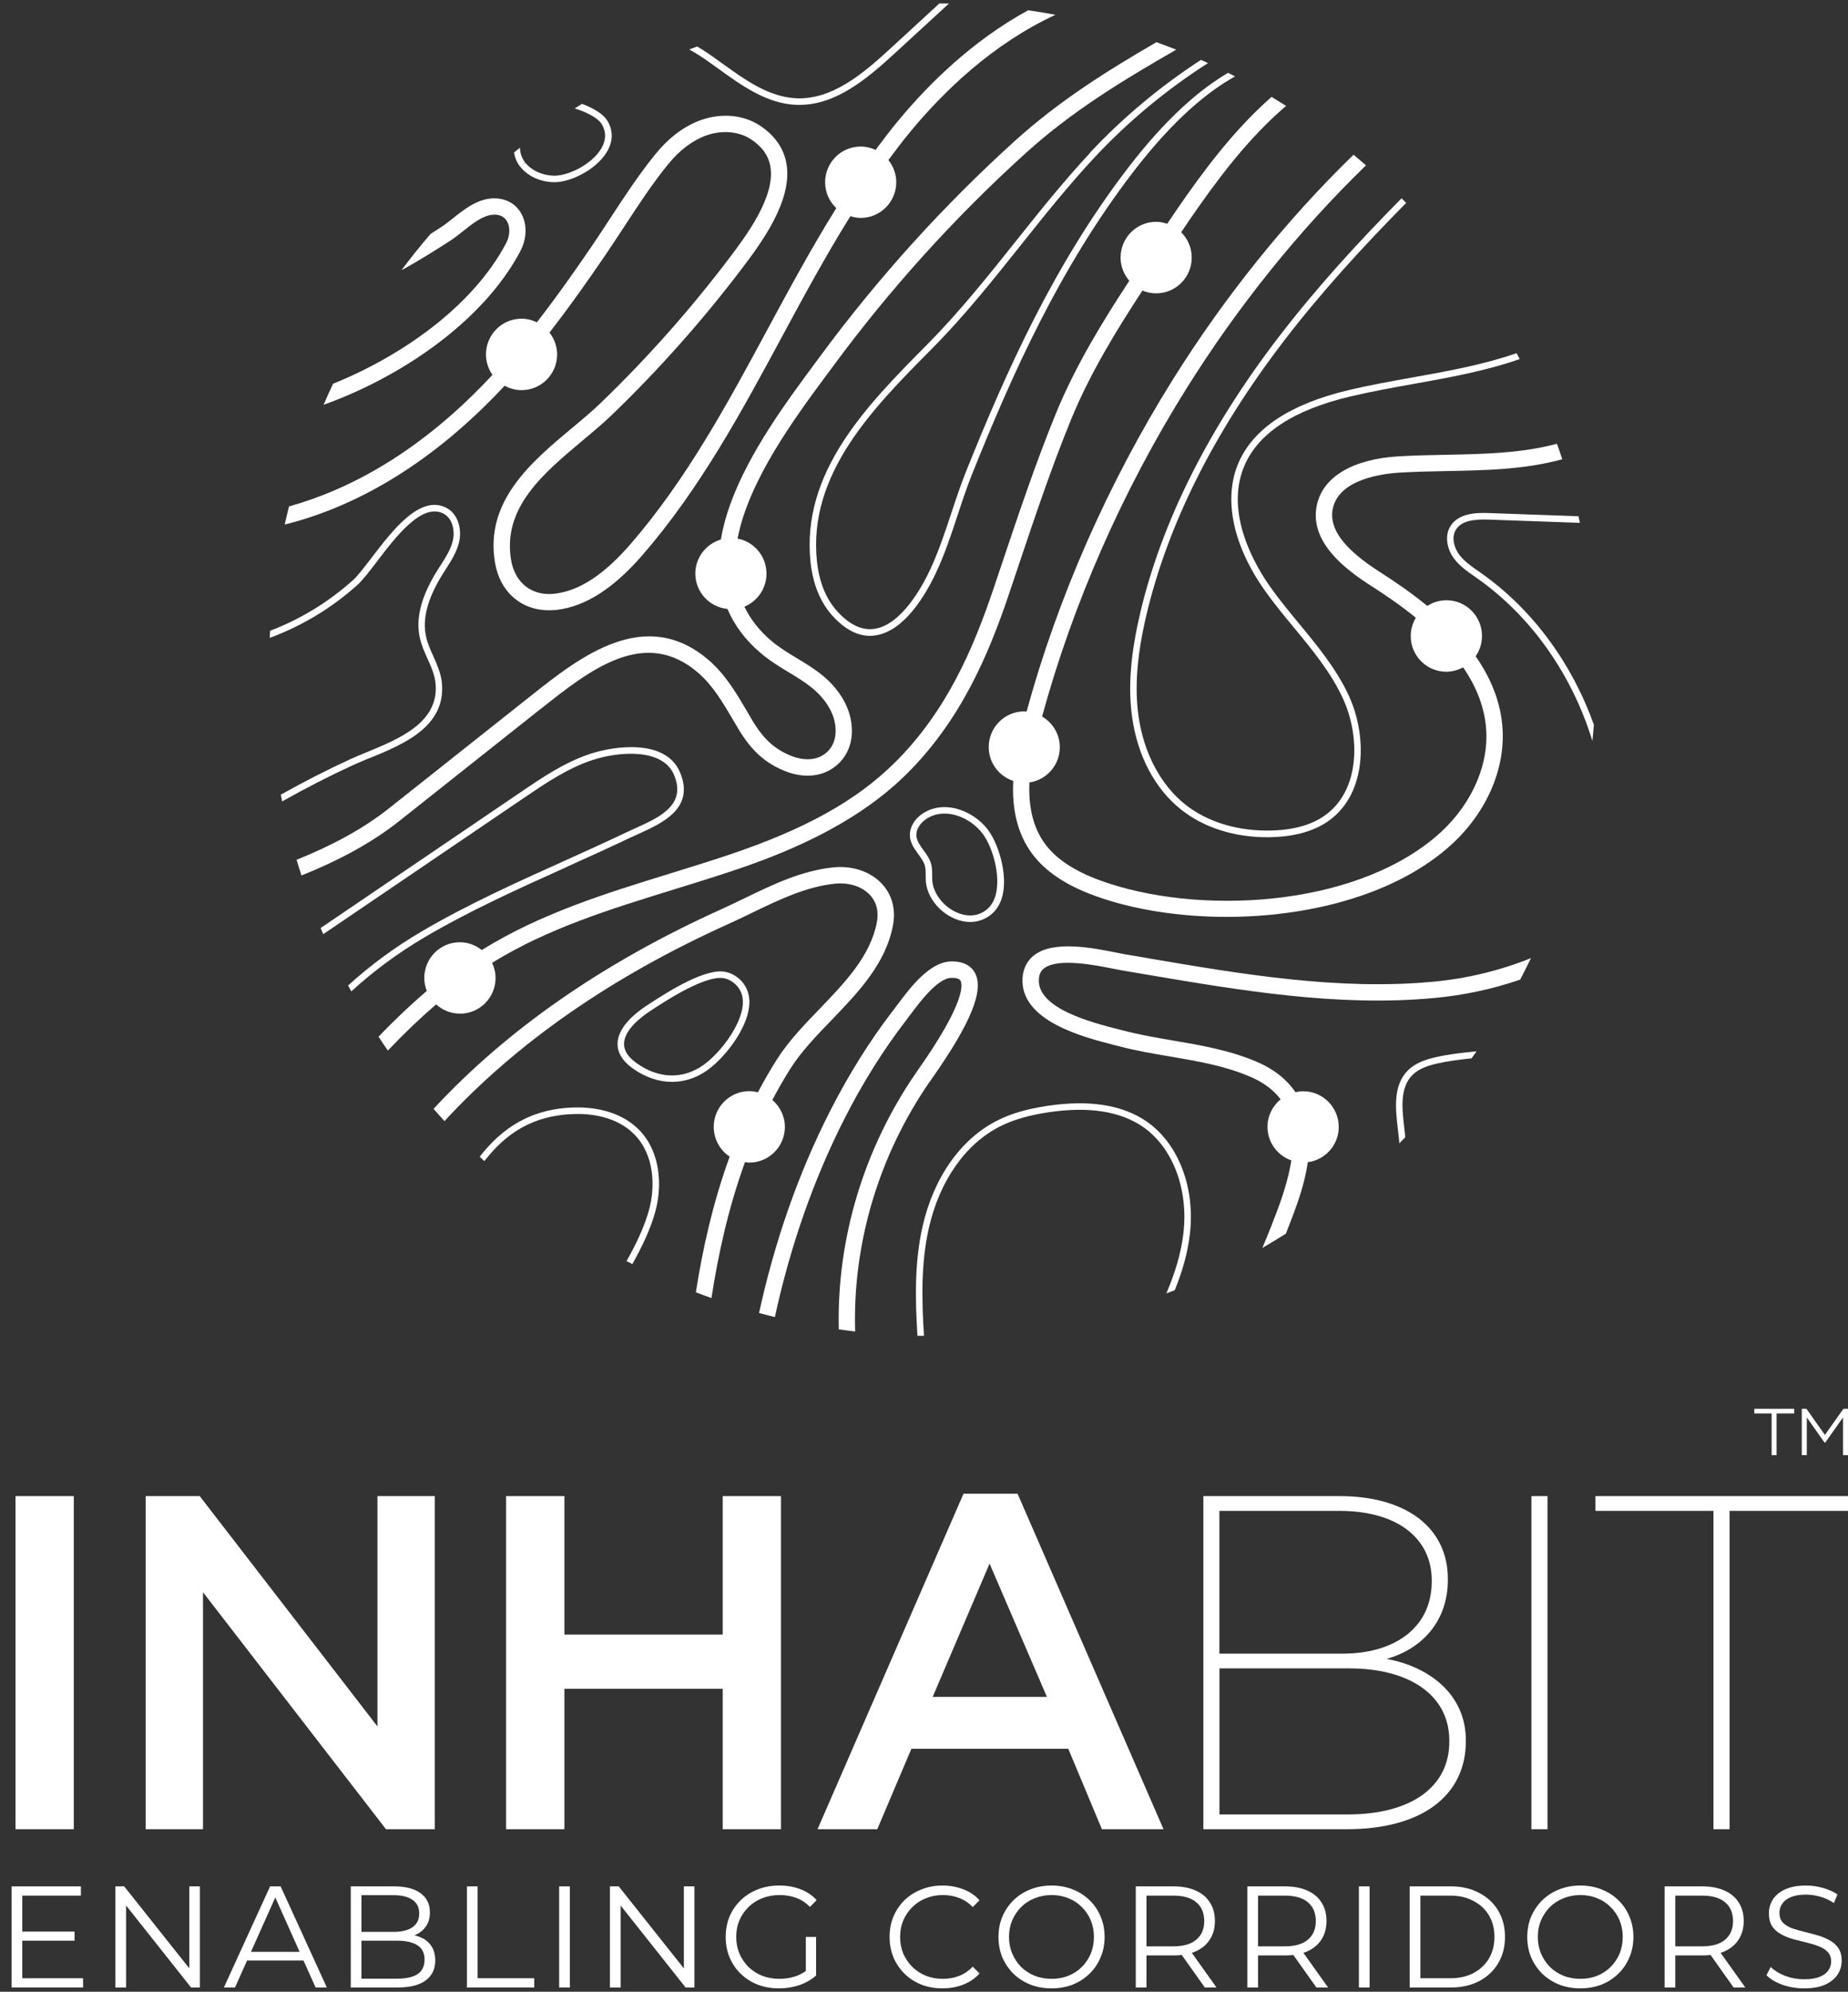 <svg width="142" height="153" viewBox="0 0 142 153" fill="none" xmlns="http://www.w3.org/2000/svg">
<rect x="0" y="0" width="142" height="153" fill="#333333" stroke="none"/>
<path d="M138.619 152.74C138.042 152.74 137.487 152.647 136.955 152.462C136.43 152.27 136.023 152.026 135.734 151.73L136.056 151.098C136.33 151.364 136.696 151.59 137.155 151.775C137.621 151.952 138.109 152.041 138.619 152.041C139.107 152.041 139.503 151.982 139.806 151.863C140.117 151.738 140.343 151.571 140.483 151.364C140.631 151.157 140.705 150.928 140.705 150.676C140.705 150.373 140.616 150.129 140.439 149.944C140.269 149.759 140.043 149.615 139.762 149.511C139.481 149.4 139.17 149.304 138.83 149.223C138.49 149.141 138.149 149.056 137.809 148.967C137.469 148.871 137.155 148.745 136.866 148.59C136.585 148.435 136.356 148.231 136.178 147.98C136.008 147.721 135.923 147.384 135.923 146.97C135.923 146.586 136.023 146.234 136.223 145.916C136.43 145.591 136.744 145.332 137.166 145.139C137.587 144.94 138.127 144.84 138.786 144.84C139.222 144.84 139.655 144.903 140.084 145.028C140.513 145.147 140.883 145.313 141.193 145.528L140.916 146.182C140.583 145.96 140.228 145.798 139.851 145.694C139.481 145.591 139.122 145.539 138.775 145.539C138.309 145.539 137.924 145.602 137.621 145.727C137.317 145.853 137.092 146.023 136.944 146.238C136.803 146.445 136.733 146.682 136.733 146.948C136.733 147.251 136.818 147.495 136.988 147.68C137.166 147.865 137.395 148.009 137.676 148.113C137.965 148.217 138.279 148.309 138.619 148.39C138.959 148.472 139.296 148.561 139.629 148.657C139.969 148.753 140.28 148.879 140.561 149.034C140.849 149.182 141.079 149.382 141.249 149.633C141.426 149.885 141.515 150.214 141.515 150.621C141.515 150.998 141.412 151.349 141.204 151.675C140.997 151.993 140.679 152.252 140.25 152.451C139.829 152.644 139.285 152.74 138.619 152.74Z" fill="white"/>
<path d="M127.906 152.673V144.906H130.813C131.472 144.906 132.037 145.014 132.511 145.228C132.984 145.435 133.347 145.738 133.598 146.138C133.857 146.53 133.987 147.007 133.987 147.569C133.987 148.117 133.857 148.59 133.598 148.989C133.347 149.381 132.984 149.685 132.511 149.899C132.037 150.106 131.472 150.21 130.813 150.21H128.361L128.727 149.833V152.673H127.906ZM133.21 152.673L131.213 149.855H132.1L134.109 152.673H133.21ZM128.727 149.899L128.361 149.511H130.791C131.568 149.511 132.156 149.341 132.555 149.001C132.962 148.66 133.166 148.183 133.166 147.569C133.166 146.948 132.962 146.467 132.555 146.127C132.156 145.786 131.568 145.616 130.791 145.616H128.361L128.727 145.228V149.899Z" fill="white"/>
<path d="M121.439 152.74C120.854 152.74 120.311 152.644 119.808 152.451C119.312 152.252 118.879 151.974 118.509 151.619C118.147 151.257 117.862 150.839 117.655 150.365C117.455 149.885 117.355 149.359 117.355 148.79C117.355 148.22 117.455 147.699 117.655 147.225C117.862 146.745 118.147 146.327 118.509 145.972C118.879 145.609 119.312 145.332 119.808 145.139C120.303 144.94 120.847 144.84 121.439 144.84C122.023 144.84 122.563 144.94 123.059 145.139C123.554 145.332 123.983 145.605 124.346 145.96C124.716 146.316 125 146.733 125.2 147.214C125.407 147.695 125.511 148.22 125.511 148.79C125.511 149.359 125.407 149.885 125.2 150.365C125 150.846 124.716 151.264 124.346 151.619C123.983 151.974 123.554 152.252 123.059 152.451C122.563 152.644 122.023 152.74 121.439 152.74ZM121.439 152.008C121.905 152.008 122.334 151.93 122.726 151.775C123.125 151.612 123.469 151.386 123.758 151.098C124.053 150.802 124.283 150.462 124.446 150.077C124.608 149.685 124.69 149.256 124.69 148.79C124.69 148.324 124.608 147.899 124.446 147.514C124.283 147.122 124.053 146.782 123.758 146.493C123.469 146.197 123.125 145.972 122.726 145.816C122.334 145.654 121.905 145.572 121.439 145.572C120.973 145.572 120.54 145.654 120.14 145.816C119.741 145.972 119.393 146.197 119.097 146.493C118.809 146.782 118.58 147.122 118.41 147.514C118.247 147.899 118.165 148.324 118.165 148.79C118.165 149.248 118.247 149.674 118.41 150.066C118.58 150.458 118.809 150.802 119.097 151.098C119.393 151.386 119.741 151.612 120.14 151.775C120.54 151.93 120.973 152.008 121.439 152.008Z" fill="white"/>
<path d="M108.32 152.673V144.906H111.483C112.311 144.906 113.036 145.073 113.657 145.406C114.286 145.731 114.774 146.186 115.122 146.77C115.47 147.355 115.643 148.028 115.643 148.79C115.643 149.552 115.47 150.225 115.122 150.809C114.774 151.393 114.286 151.852 113.657 152.185C113.036 152.51 112.311 152.673 111.483 152.673H108.32ZM109.141 151.963H111.438C112.126 151.963 112.722 151.83 113.225 151.564C113.735 151.29 114.131 150.916 114.412 150.443C114.693 149.962 114.833 149.411 114.833 148.79C114.833 148.161 114.693 147.61 114.412 147.136C114.131 146.663 113.735 146.293 113.225 146.027C112.722 145.753 112.126 145.616 111.438 145.616H109.141V151.963Z" fill="white"/>
<path d="M104.418 152.673V144.906H105.239V152.673H104.418Z" fill="white"/>
<path d="M95.848 152.673V144.906H98.755C99.413 144.906 99.979 145.014 100.452 145.228C100.926 145.435 101.288 145.738 101.54 146.138C101.799 146.53 101.928 147.007 101.928 147.569C101.928 148.117 101.799 148.59 101.54 148.989C101.288 149.381 100.926 149.685 100.452 149.899C99.979 150.106 99.413 150.21 98.755 150.21H96.303L96.669 149.833V152.673H95.848ZM101.151 152.673L99.154 149.855H100.042L102.05 152.673H101.151ZM96.669 149.899L96.303 149.511H98.733C99.509 149.511 100.097 149.341 100.497 149.001C100.904 148.66 101.107 148.183 101.107 147.569C101.107 146.948 100.904 146.467 100.497 146.127C100.097 145.786 99.509 145.616 98.733 145.616H96.303L96.669 145.228V149.899Z" fill="white"/>
<path d="M87.273 152.673V144.906H90.18C90.839 144.906 91.405 145.014 91.878 145.228C92.352 145.435 92.714 145.738 92.965 146.138C93.224 146.53 93.354 147.007 93.354 147.569C93.354 148.117 93.224 148.59 92.965 148.989C92.714 149.381 92.352 149.685 91.878 149.899C91.405 150.106 90.839 150.21 90.18 150.21H87.728L88.094 149.833V152.673H87.273ZM92.577 152.673L90.58 149.855H91.468L93.476 152.673H92.577ZM88.094 149.899L87.728 149.511H90.158C90.935 149.511 91.523 149.341 91.922 149.001C92.329 148.66 92.533 148.183 92.533 147.569C92.533 146.948 92.329 146.467 91.922 146.127C91.523 145.786 90.935 145.616 90.158 145.616H87.728L88.094 145.228V149.899Z" fill="white"/>
<path d="M80.806 152.74C80.221 152.74 79.678 152.644 79.175 152.451C78.679 152.252 78.246 151.974 77.877 151.619C77.514 151.257 77.229 150.839 77.022 150.365C76.823 149.885 76.723 149.359 76.723 148.79C76.723 148.22 76.823 147.699 77.022 147.225C77.229 146.745 77.514 146.327 77.877 145.972C78.246 145.609 78.679 145.332 79.175 145.139C79.67 144.94 80.214 144.84 80.806 144.84C81.39 144.84 81.93 144.94 82.426 145.139C82.921 145.332 83.35 145.605 83.713 145.96C84.083 146.316 84.368 146.733 84.567 147.214C84.774 147.695 84.878 148.22 84.878 148.79C84.878 149.359 84.774 149.885 84.567 150.365C84.368 150.846 84.083 151.264 83.713 151.619C83.35 151.974 82.921 152.252 82.426 152.451C81.93 152.644 81.39 152.74 80.806 152.74ZM80.806 152.008C81.272 152.008 81.701 151.93 82.093 151.775C82.492 151.612 82.836 151.386 83.125 151.098C83.421 150.802 83.65 150.462 83.813 150.077C83.975 149.685 84.057 149.256 84.057 148.79C84.057 148.324 83.975 147.899 83.813 147.514C83.65 147.122 83.421 146.782 83.125 146.493C82.836 146.197 82.492 145.972 82.093 145.816C81.701 145.654 81.272 145.572 80.806 145.572C80.34 145.572 79.907 145.654 79.508 145.816C79.108 145.972 78.76 146.197 78.465 146.493C78.176 146.782 77.947 147.122 77.777 147.514C77.614 147.899 77.533 148.324 77.533 148.79C77.533 149.248 77.614 149.674 77.777 150.066C77.947 150.458 78.176 150.802 78.465 151.098C78.76 151.386 79.108 151.612 79.508 151.775C79.907 151.93 80.34 152.008 80.806 152.008Z" fill="white"/>
<path d="M72.416 152.74C71.832 152.74 71.292 152.644 70.796 152.451C70.301 152.252 69.872 151.974 69.509 151.619C69.147 151.264 68.862 150.846 68.655 150.365C68.455 149.885 68.356 149.359 68.356 148.79C68.356 148.22 68.455 147.695 68.655 147.214C68.862 146.733 69.147 146.316 69.509 145.96C69.879 145.605 70.312 145.332 70.808 145.139C71.303 144.94 71.843 144.84 72.427 144.84C72.99 144.84 73.519 144.936 74.014 145.128C74.51 145.313 74.928 145.594 75.268 145.972L74.746 146.493C74.428 146.168 74.077 145.935 73.692 145.794C73.308 145.646 72.894 145.572 72.45 145.572C71.984 145.572 71.551 145.654 71.151 145.816C70.752 145.972 70.404 146.197 70.109 146.493C69.813 146.782 69.58 147.122 69.409 147.514C69.247 147.899 69.165 148.324 69.165 148.79C69.165 149.256 69.247 149.685 69.409 150.077C69.58 150.462 69.813 150.802 70.109 151.098C70.404 151.386 70.752 151.612 71.151 151.775C71.551 151.93 71.984 152.008 72.45 152.008C72.894 152.008 73.308 151.934 73.692 151.786C74.077 151.638 74.428 151.401 74.746 151.076L75.268 151.597C74.928 151.974 74.51 152.259 74.014 152.451C73.519 152.644 72.986 152.74 72.416 152.74Z" fill="white"/>
<path d="M59.856 152.74C59.264 152.74 58.717 152.644 58.214 152.451C57.718 152.252 57.285 151.974 56.916 151.619C56.553 151.264 56.268 150.846 56.061 150.365C55.862 149.885 55.762 149.359 55.762 148.79C55.762 148.22 55.862 147.695 56.061 147.214C56.268 146.733 56.557 146.316 56.927 145.96C57.297 145.605 57.729 145.332 58.225 145.139C58.728 144.94 59.275 144.84 59.867 144.84C60.459 144.84 60.999 144.932 61.487 145.117C61.983 145.302 62.404 145.583 62.752 145.96L62.242 146.482C61.916 146.157 61.557 145.924 61.165 145.783C60.773 145.642 60.352 145.572 59.9 145.572C59.419 145.572 58.976 145.654 58.569 145.816C58.169 145.972 57.818 146.197 57.515 146.493C57.219 146.782 56.986 147.122 56.816 147.514C56.653 147.899 56.572 148.324 56.572 148.79C56.572 149.248 56.653 149.674 56.816 150.066C56.986 150.458 57.219 150.802 57.515 151.098C57.818 151.386 58.169 151.612 58.569 151.775C58.976 151.93 59.416 152.008 59.889 152.008C60.333 152.008 60.751 151.941 61.143 151.808C61.542 151.675 61.909 151.449 62.242 151.131L62.708 151.752C62.338 152.078 61.905 152.326 61.409 152.496C60.914 152.658 60.396 152.74 59.856 152.74ZM61.92 151.653V148.79H62.708V151.752L61.92 151.653Z" fill="white"/>
<path d="M46.867 152.673V144.906H47.544L52.903 151.652H52.548V144.906H53.358V152.673H52.681L47.333 145.927H47.688V152.673H46.867Z" fill="white"/>
<path d="M42.965 152.673V144.906H43.786V152.673H42.965Z" fill="white"/>
<path d="M35.879 152.673V144.906H36.7V151.963H41.049V152.673H35.879Z" fill="white"/>
<path d="M26.953 152.673V144.906H30.304C31.169 144.906 31.839 145.08 32.312 145.428C32.793 145.775 33.033 146.267 33.033 146.903C33.033 147.325 32.934 147.68 32.734 147.969C32.542 148.257 32.275 148.475 31.935 148.623C31.602 148.771 31.236 148.845 30.837 148.845L31.025 148.579C31.521 148.579 31.946 148.657 32.301 148.812C32.664 148.96 32.945 149.185 33.144 149.489C33.344 149.785 33.444 150.154 33.444 150.598C33.444 151.257 33.2 151.767 32.712 152.129C32.231 152.492 31.502 152.673 30.526 152.673H26.953ZM27.774 151.996H30.515C31.195 151.996 31.717 151.882 32.079 151.652C32.442 151.416 32.623 151.042 32.623 150.532C32.623 150.029 32.442 149.663 32.079 149.433C31.717 149.197 31.195 149.078 30.515 149.078H27.685V148.401H30.248C30.87 148.401 31.351 148.283 31.691 148.046C32.039 147.81 32.212 147.458 32.212 146.992C32.212 146.519 32.039 146.167 31.691 145.938C31.351 145.701 30.87 145.583 30.248 145.583H27.774V151.996Z" fill="white"/>
<path d="M17.203 152.673L20.754 144.906H21.564L25.114 152.673H24.249L20.987 145.383H21.32L18.058 152.673H17.203ZM18.601 150.598L18.845 149.933H23.361L23.605 150.598H18.601Z" fill="white"/>
<path d="M8.867 152.673V144.906H9.544L14.903 151.652H14.548V144.906H15.358V152.673H14.681L9.333 145.927H9.688V152.673H8.867Z" fill="white"/>
<path d="M1.623 148.379H5.728V149.078H1.623V148.379ZM1.712 151.963H6.383V152.673H0.891V144.906H6.216V145.616H1.712V151.963Z" fill="white"/>
<path d="M136.132 108.576H134.801V108.219H137.867V108.576H136.512V111.782H136.132V108.576Z" fill="white"/>
<path d="M138.449 111.782V108.219H138.806L140.226 110.228L141.647 108.219H141.999V111.782H141.619V108.882L140.25 110.817H140.198L138.834 108.882V111.782H138.449Z" fill="white"/>
<path d="M5.669 114.926H1.191V140.515H5.669V114.926Z" fill="white"/>
<path d="M11.195 114.926H15.345L29.003 132.618V114.926H33.41V140.515H29.659L15.598 122.31V140.515H11.195V114.926Z" fill="white"/>
<path d="M38.887 114.926H43.369V125.563H55.532V114.926H60.009V140.515H55.532V129.728H43.369V140.515H38.887V114.926Z" fill="white"/>
<path d="M74.036 114.742H78.19L89.405 140.515H84.67L82.086 134.336H70.031L67.41 140.515H62.82L74.036 114.742ZM80.445 130.349L76.038 120.112L71.668 130.349H80.445Z" fill="white"/>
<path d="M92.465 114.926H102.953C105.865 114.926 108.195 115.731 109.616 117.157C110.671 118.216 111.252 119.604 111.252 121.289V121.364C111.252 124.654 109.142 126.702 106.554 127.431C109.902 128.052 112.636 130.208 112.636 133.682V133.752C112.636 137.993 109.175 140.515 103.497 140.515H92.465V114.926ZM103.207 127.026C106.995 127.026 110.015 125.163 110.015 121.468V121.397C110.015 118.183 107.394 116.06 102.911 116.06H93.698V127.026H103.202H103.207ZM103.535 139.381C108.449 139.381 111.365 137.259 111.365 133.79V133.719C111.365 130.137 108.195 128.161 103.68 128.161H93.703V139.381H103.535Z" fill="white"/>
<path d="M118.91 114.926H117.672V140.515H118.91V114.926Z" fill="white"/>
<path d="M131.662 116.06H122.594V114.926H142V116.06H132.899V140.515H131.662V116.06Z" fill="white"/>
<path d="M40.003 19.243C40.523 18.25 40.509 17.073 39.961 16.25C39.487 15.53 38.671 15.167 37.724 15.247C36.594 15.346 35.643 16.104 34.799 16.772C34.48 17.026 34.18 17.266 33.898 17.445C33.636 17.615 33.364 17.789 33.087 17.968C32.309 18.871 31.559 19.803 30.846 20.759C32.196 20.024 33.462 19.22 34.578 18.504C34.911 18.288 35.239 18.029 35.582 17.756C36.318 17.168 37.082 16.565 37.837 16.499C38.334 16.452 38.7 16.607 38.925 16.946C39.215 17.389 39.206 18.076 38.901 18.66C36.304 23.601 30.729 27.414 25.595 29.475C25.341 30.012 25.098 30.548 24.863 31.094C30.537 29.07 37.059 24.858 40.008 19.248" fill="white"/>
<path d="M39.974 12.806C40.537 13.516 41.456 13.949 42.492 13.996C42.525 13.996 42.562 13.996 42.6 13.996C43.857 13.996 45.793 13.041 46.614 11.7C47.101 10.904 47.134 10.085 46.707 9.337C46.477 8.927 46.079 8.659 45.802 8.49C45.474 8.292 45.104 8.118 44.719 7.977C44.532 8.094 44.344 8.207 44.157 8.33C44.682 8.48 45.169 8.701 45.54 8.923C45.91 9.144 46.135 9.346 46.267 9.586C46.599 10.179 46.571 10.8 46.182 11.441C45.437 12.66 43.599 13.544 42.511 13.497C41.629 13.46 40.828 13.083 40.364 12.495L40.167 12.65L40.345 12.471C40.082 12.133 39.965 11.746 39.951 11.347C39.801 11.469 39.651 11.591 39.496 11.714C39.562 12.1 39.707 12.467 39.956 12.787C39.956 12.787 39.965 12.796 39.97 12.801" fill="white"/>
<path d="M38.782 29.631C39.166 29.843 39.602 29.97 40.076 29.97C41.585 29.97 42.809 28.741 42.809 27.226C42.809 26.591 42.584 26.012 42.223 25.546C43.831 23.475 45.275 21.413 46.527 19.578C47.005 18.877 47.484 18.142 47.948 17.436C49.017 15.803 50.119 14.113 51.333 12.626C52.238 11.515 53.237 10.767 54.296 10.395C55.478 9.981 56.777 10.094 57.686 10.687C58.558 11.257 59.051 11.948 59.196 12.796C59.599 15.125 57.278 18.189 56.031 19.837C53.059 23.757 49.753 27.489 46.194 30.921C45.533 31.561 44.774 32.196 43.972 32.864C40.816 35.5 37.239 38.493 38.036 43.228C38.416 45.473 40.047 46.881 42.181 46.881C42.373 46.881 42.575 46.871 42.776 46.848C44.985 46.589 47.142 45.205 49.378 42.626C53.804 37.524 57.011 31.57 60.115 25.814C61.77 22.745 63.463 19.62 65.343 16.608C65.596 16.683 65.859 16.74 66.135 16.74C67.645 16.74 68.869 15.511 68.869 13.996C68.869 13.346 68.634 12.763 68.264 12.292C68.813 11.548 69.375 10.814 69.961 10.103C72.498 7.035 76.258 3.378 81.102 1.137C80.408 1.006 79.704 0.893 79.001 0.789C74.711 3.133 71.344 6.46 68.996 9.303C68.4 10.023 67.833 10.767 67.279 11.515C66.932 11.351 66.543 11.257 66.135 11.257C64.626 11.257 63.402 12.485 63.402 14C63.402 14.786 63.735 15.488 64.26 15.987C62.37 19.018 60.678 22.148 59.018 25.221C55.947 30.921 52.773 36.809 48.44 41.807C46.415 44.141 44.516 45.384 42.636 45.605C40.892 45.812 39.574 44.8 39.274 43.026C38.594 39.002 41.736 36.376 44.774 33.834C45.594 33.147 46.368 32.502 47.062 31.829C50.667 28.351 54.02 24.571 57.03 20.599C58.39 18.801 60.926 15.455 60.434 12.584C60.228 11.388 59.534 10.4 58.376 9.637C57.133 8.823 55.455 8.663 53.889 9.214C52.608 9.661 51.422 10.546 50.367 11.835C49.111 13.374 47.99 15.088 46.902 16.749C46.443 17.45 45.969 18.18 45.496 18.872C44.263 20.684 42.837 22.717 41.252 24.76C40.896 24.585 40.502 24.482 40.076 24.482C38.566 24.482 37.342 25.71 37.342 27.226C37.342 27.81 37.53 28.351 37.839 28.798C32.283 34.771 26.783 37.627 22.207 38.903C22.09 39.364 21.982 39.83 21.879 40.296C29.09 38.489 34.791 33.914 38.782 29.626" fill="white"/>
<path d="M41.586 54.429C45.323 51.464 49.561 48.108 53.683 51.713C54.789 52.683 55.544 53.968 56.346 55.333C56.482 55.563 56.618 55.794 56.754 56.02C57.752 57.686 58.836 58.656 60.388 59.258C61.56 59.715 62.765 59.691 63.693 59.192C64.5 58.759 65.062 58.072 65.315 57.201C65.62 56.152 65.437 54.881 64.832 53.803C63.918 52.179 62.563 51.365 61.255 50.574C60.575 50.165 59.872 49.741 59.248 49.209C58.306 48.405 57.645 47.529 57.199 46.602C58.193 46.193 58.897 45.214 58.897 44.065C58.897 42.724 57.94 41.613 56.674 41.373C57.537 36.888 61.053 32.129 63.548 28.759L64.007 28.143C68.382 22.203 73.366 16.692 78.819 11.759C82.363 8.549 86.264 6.182 90.381 3.814C89.879 3.617 89.373 3.429 88.862 3.24C85.013 5.471 81.36 7.768 77.984 10.822C72.47 15.812 67.43 21.389 63.004 27.39L62.549 28.006C60.458 30.83 57.593 34.699 56.144 38.653C55.788 39.622 55.539 40.554 55.389 41.444C54.26 41.782 53.43 42.818 53.43 44.06C53.43 45.482 54.513 46.64 55.896 46.776C56.43 48.033 57.274 49.167 58.442 50.16C59.145 50.758 59.891 51.21 60.613 51.647C61.836 52.386 62.995 53.083 63.745 54.42C64.19 55.21 64.326 56.119 64.115 56.848C63.956 57.394 63.618 57.808 63.107 58.081C62.502 58.406 61.677 58.406 60.842 58.081C59.553 57.578 58.681 56.792 57.828 55.37C57.692 55.144 57.56 54.919 57.429 54.688C56.613 53.299 55.769 51.859 54.513 50.758C49.604 46.465 44.526 50.49 40.817 53.431L29.892 62.091C27.745 63.795 25.218 65.071 22.789 66.045C22.911 66.45 23.033 66.85 23.164 67.25C25.715 66.233 28.387 64.887 30.671 63.075L41.595 54.415L41.586 54.429Z" fill="white"/>
<path d="M57.417 78.023C57.595 77.421 57.628 76.87 57.52 76.395C57.323 75.534 56.611 74.837 55.748 74.658C54.28 74.352 51.566 76 49.657 77.27C48.668 77.925 47.482 78.96 47.453 80.156C47.439 80.852 47.815 81.483 48.579 82.043C49.549 82.749 50.604 83.107 51.636 83.107C52.578 83.107 53.507 82.81 54.341 82.217C55.467 81.417 56.925 79.68 57.417 78.028M48.87 81.633C48.246 81.182 47.936 80.687 47.95 80.165C47.974 79.134 49.198 78.169 49.929 77.685C50.918 77.03 53.802 75.12 55.345 75.12C55.452 75.12 55.551 75.129 55.645 75.148C56.306 75.284 56.878 75.844 57.032 76.508C57.122 76.899 57.093 77.365 56.939 77.882C56.498 79.37 55.129 81.045 54.055 81.808C52.461 82.937 50.572 82.876 48.874 81.638" fill="white"/>
<path d="M78.884 54.665C78.823 54.665 78.767 54.646 78.706 54.646C77.196 54.646 75.973 55.874 75.973 57.39C75.973 58.609 76.77 59.626 77.858 59.988C77.745 62.242 78.214 64.087 79.287 65.551C80.3 66.93 81.89 67.999 84.145 68.818C87.014 69.862 90.569 70.432 94.249 70.432C100.373 70.432 106.848 68.85 111.114 65.245C114.012 62.798 115.634 59.367 115.461 56.072C115.348 53.954 114.546 52.072 113.388 50.415C113.693 49.972 113.876 49.436 113.876 48.852C113.876 47.337 112.652 46.108 111.142 46.108C110.603 46.108 110.102 46.273 109.675 46.546C108.461 45.553 107.204 44.692 106.055 43.957C103.242 42.16 102.089 40.602 102.417 39.053C102.895 36.822 106.172 36.389 107.556 36.304C108.742 36.234 109.966 36.21 111.152 36.187C114.11 36.13 117.158 36.074 120.046 35.278C119.915 34.878 119.779 34.483 119.634 34.088C116.91 34.822 113.979 34.878 111.128 34.935C109.933 34.958 108.695 34.982 107.481 35.053C103.95 35.264 101.657 36.624 101.188 38.79C100.588 41.59 103.289 43.684 105.375 45.016C106.458 45.708 107.649 46.523 108.793 47.454C108.55 47.864 108.4 48.344 108.4 48.857C108.4 50.373 109.623 51.601 111.133 51.601C111.602 51.601 112.038 51.469 112.427 51.262C113.421 52.716 114.106 54.34 114.204 56.143C114.359 59.047 112.901 62.092 110.303 64.29C103.814 69.778 91.891 70.3 84.572 67.646C82.556 66.911 81.154 65.989 80.296 64.817C79.405 63.603 79.016 62.04 79.1 60.106C80.422 59.913 81.435 58.778 81.435 57.399C81.435 56.388 80.886 55.517 80.075 55.041C82.438 46.377 86.25 37.702 91.164 29.852C95.131 23.507 99.829 17.68 104.963 12.701C104.644 12.423 104.325 12.155 104.002 11.887C98.83 16.918 94.099 22.792 90.104 29.183C85.139 37.128 81.276 45.901 78.88 54.674" fill="white"/>
<path d="M70.981 62.44C70.269 62.878 69.851 63.603 69.922 64.285C69.973 64.803 70.269 65.208 70.555 65.603C70.78 65.914 70.991 66.206 71.075 66.53C71.131 66.752 71.131 66.987 71.131 67.241C71.131 67.373 71.131 67.509 71.136 67.641C71.206 68.851 72.125 70.056 73.377 70.578C73.771 70.743 74.165 70.823 74.549 70.823C75.173 70.823 75.764 70.602 76.247 70.173C77.855 68.733 77.006 65.434 76.083 63.984C75.065 62.398 72.726 61.372 70.991 62.436M75.904 69.797C75.046 70.564 74.071 70.324 73.565 70.112C72.501 69.67 71.689 68.615 71.633 67.608C71.628 67.486 71.628 67.363 71.628 67.241C71.628 66.968 71.628 66.686 71.558 66.403C71.45 65.984 71.202 65.636 70.958 65.307C70.7 64.949 70.456 64.615 70.419 64.234C70.358 63.636 70.827 63.123 71.244 62.864C71.657 62.61 72.116 62.497 72.576 62.497C73.771 62.497 75.009 63.25 75.651 64.252C76.589 65.711 77.166 68.667 75.904 69.792" fill="white"/>
<path d="M71.439 83.103L71.598 82.872C74.603 78.585 75.63 76.076 74.918 74.739C74.692 74.32 74.195 73.831 73.07 73.854C71.406 73.897 69.91 75.906 68.916 77.234C68.799 77.389 68.691 77.535 68.597 77.657C66.839 79.94 65.226 82.519 63.796 85.324C61.377 90.064 59.543 95.283 58.324 100.861C58.727 100.969 59.131 101.073 59.539 101.176C60.734 95.688 62.535 90.558 64.907 85.898C66.3 83.164 67.875 80.651 69.586 78.429C69.685 78.302 69.797 78.151 69.915 77.991C70.655 76.998 72.039 75.144 73.094 75.116C73.361 75.111 73.703 75.144 73.806 75.337C73.961 75.629 74.191 76.989 70.566 82.152L70.402 82.387C66.365 88.238 64.288 95.175 64.452 102.117C64.87 102.179 65.287 102.23 65.709 102.282C65.507 95.538 67.509 88.788 71.429 83.103" fill="white"/>
<path d="M88.292 73.618C87.687 73.515 87.087 73.416 86.487 73.313C86.295 73.28 86.056 73.233 85.779 73.176C83.988 72.818 80.992 72.216 79.477 73.364C78.948 73.769 78.633 74.357 78.577 75.073C78.305 78.419 83.28 79.681 85.666 80.288L86.056 80.387C87.336 80.721 88.648 80.942 89.919 81.158C92.071 81.526 94.101 81.874 96.038 82.698C97.074 83.135 97.857 83.719 98.401 84.448C97.791 84.952 97.393 85.705 97.393 86.562C97.393 87.757 98.162 88.764 99.226 89.141C99.062 90.19 98.738 91.367 98.255 92.685C97.871 93.73 97.454 94.789 96.999 95.862C97.609 95.509 98.209 95.142 98.804 94.77C99.025 94.215 99.235 93.668 99.437 93.123C99.737 92.308 100.258 90.882 100.492 89.277C101.833 89.098 102.869 87.96 102.869 86.571C102.869 85.055 101.645 83.827 100.136 83.827C99.934 83.827 99.732 83.855 99.545 83.898C98.912 82.971 97.951 82.151 96.535 81.549C94.462 80.669 92.263 80.292 90.135 79.93C88.888 79.718 87.603 79.497 86.374 79.177L85.981 79.078C83.927 78.556 79.646 77.469 79.829 75.186C79.857 74.823 79.988 74.564 80.237 74.376C81.306 73.567 84.166 74.141 85.54 74.414C85.831 74.47 86.084 74.522 86.285 74.555C86.885 74.654 87.486 74.757 88.09 74.861C95.311 76.085 102.78 77.356 110.207 76.664C112.495 76.452 114.717 75.972 116.809 75.252C117.095 74.706 117.371 74.155 117.639 73.6C115.294 74.546 112.739 75.172 110.09 75.416C102.827 76.089 95.442 74.838 88.297 73.623" fill="white"/>
<path d="M88.056 86.114C86.213 84.867 83.681 84.476 80.53 84.942C78.936 85.177 77.703 85.535 76.648 86.067C73.84 87.474 71.739 90.449 70.886 94.228C70.262 96.996 70.323 99.829 70.497 102.611C70.665 102.611 70.829 102.611 70.998 102.615C70.825 99.857 70.759 97.052 71.373 94.336C72.194 90.703 74.196 87.851 76.868 86.514C77.877 86.01 79.063 85.667 80.601 85.436C83.625 84.989 86.04 85.356 87.774 86.528C90.086 88.091 91.328 91.305 90.935 94.718C90.752 96.313 90.264 97.847 89.622 99.354C89.837 99.274 90.053 99.194 90.269 99.109C90.836 97.706 91.263 96.275 91.432 94.779C91.849 91.183 90.522 87.785 88.056 86.114Z" fill="white"/>
<path d="M108.199 82.207C107.017 83.37 107.228 85.182 107.416 86.778C107.449 87.06 107.481 87.338 107.51 87.611C107.514 87.681 107.519 87.752 107.524 87.822C107.678 87.667 107.833 87.512 107.983 87.356C107.96 87.145 107.936 86.933 107.913 86.716C107.73 85.163 107.542 83.558 108.546 82.565C109.057 82.061 109.802 81.84 110.398 81.704C111.261 81.506 112.17 81.393 113.075 81.299C113.202 81.12 113.333 80.937 113.46 80.758C112.4 80.861 111.317 80.979 110.285 81.219C109.629 81.37 108.794 81.624 108.194 82.212" fill="white"/>
<path d="M87.616 47.096C86.865 50.264 86.668 52.815 86.997 55.125C87.419 58.086 88.75 60.594 90.748 62.185C92.478 63.564 94.813 64.313 97.354 64.313C97.509 64.313 97.663 64.313 97.818 64.303C99.614 64.242 101.077 63.804 102.165 63.004C105.043 60.891 105.062 56.471 103.618 53.384C102.666 51.355 101.222 49.605 99.825 47.91C99.079 47.007 98.306 46.07 97.621 45.105C96.501 43.528 94.063 39.462 95.61 35.8C96.665 33.292 99.389 31.498 103.707 30.468C105.334 30.082 107.013 29.78 108.635 29.489C111.34 29.004 114.135 28.505 116.775 27.582C116.695 27.432 116.62 27.281 116.535 27.131C113.952 28.025 111.2 28.519 108.541 28.994C106.91 29.286 105.222 29.587 103.585 29.978C99.108 31.047 96.266 32.943 95.146 35.602C93.988 38.346 94.742 41.919 97.213 45.397C97.907 46.376 98.686 47.317 99.441 48.23C100.819 49.896 102.244 51.624 103.163 53.596C104.523 56.5 104.532 60.646 101.865 62.595C100.861 63.334 99.492 63.739 97.799 63.795C95.197 63.884 92.801 63.174 91.057 61.785C89.191 60.298 87.888 57.841 87.489 55.045C87.17 52.8 87.362 50.311 88.099 47.204C89.749 40.253 93.289 33.197 98.625 26.227C101.499 22.471 104.734 18.941 108.049 15.59C107.932 15.473 107.819 15.35 107.697 15.232C104.364 18.602 101.119 22.146 98.226 25.926C92.848 32.948 89.275 40.069 87.611 47.091" fill="white"/>
<path d="M83.755 11.751C81.73 13.921 79.859 16.269 78.049 18.538C75.934 21.188 73.749 23.931 71.311 26.398L71.138 26.572C66.637 31.119 61.531 36.272 62.286 43.228C62.408 44.367 62.797 45.986 63.931 47.262C64.869 48.312 65.849 48.843 66.848 48.843C66.988 48.843 67.129 48.834 67.27 48.81C69.52 48.476 71.161 45.629 71.94 43.958C72.61 42.527 73.107 41.021 73.585 39.567C73.932 38.513 74.293 37.421 74.715 36.371C77.796 28.704 81.42 20.59 87.056 13.233C90.216 9.11 92.847 7.016 94.905 5.868C94.727 5.774 94.544 5.689 94.366 5.595C92.303 6.804 89.719 8.932 86.657 12.923C80.984 20.331 77.341 28.478 74.246 36.178C73.82 37.246 73.454 38.343 73.103 39.407C72.624 40.847 72.132 42.339 71.48 43.742C70.889 45.012 69.286 47.996 67.19 48.307C66.219 48.448 65.249 47.982 64.297 46.918C63.247 45.742 62.891 44.226 62.778 43.163C62.051 36.442 67.063 31.377 71.485 26.911L71.658 26.737C74.12 24.252 76.314 21.498 78.433 18.839C80.239 16.575 82.1 14.236 84.116 12.08C86.695 9.322 89.639 6.88 92.823 4.846C92.645 4.762 92.462 4.682 92.279 4.602C89.171 6.621 86.282 9.026 83.751 11.732" fill="white"/>
<path d="M43.462 66.629C45.079 65.9 46.748 65.146 48.38 64.37C48.591 64.271 48.812 64.172 49.037 64.069C50.884 63.236 53.416 62.097 52.253 59.329C51.175 56.755 47.26 57.277 45.342 57.912C43.382 58.562 41.666 59.724 40.006 60.854L24.637 71.288C24.702 71.444 24.773 71.599 24.838 71.759L40.288 61.273C41.919 60.167 43.607 59.019 45.501 58.392C47.555 57.715 50.922 57.451 51.794 59.527C52.764 61.842 50.673 62.784 48.83 63.617C48.601 63.72 48.376 63.824 48.164 63.923C46.542 64.695 44.873 65.448 43.26 66.177C39.622 67.815 35.866 69.509 32.364 71.571C30.329 72.771 28.477 74.131 26.747 75.703C26.831 75.854 26.911 76.004 26.995 76.155C28.725 74.574 30.582 73.204 32.617 72.004C36.091 69.957 39.842 68.267 43.467 66.634" fill="white"/>
<path d="M28.393 58.242C31.004 57.169 34.253 55.833 33.958 52.486C33.892 51.743 33.588 51.065 33.297 50.411C33.067 49.902 32.852 49.418 32.739 48.905C32.429 47.516 32.866 45.911 34.08 43.996L34.249 43.732C34.675 43.068 35.116 42.381 35.29 41.581C35.486 40.668 35.215 39.491 34.31 39.016C32.279 37.948 30.123 40.786 28.543 42.857C27.98 43.596 27.492 44.231 27.117 44.57C25.237 46.255 23.071 47.573 20.755 48.453C20.745 48.636 20.736 48.815 20.727 48.999C23.179 48.095 25.471 46.721 27.455 44.942C27.867 44.57 28.369 43.916 28.946 43.158C30.413 41.228 32.429 38.588 34.085 39.459C34.764 39.816 34.961 40.743 34.807 41.473C34.657 42.184 34.239 42.828 33.836 43.454L33.667 43.718C32.378 45.751 31.918 47.478 32.261 49.003C32.387 49.568 32.622 50.095 32.852 50.604C33.142 51.248 33.414 51.86 33.47 52.519C33.738 55.498 30.676 56.755 28.214 57.767C27.755 57.955 27.323 58.134 26.93 58.313C25.115 59.146 23.324 60.064 21.58 61.043C21.613 61.217 21.645 61.391 21.678 61.565C23.46 60.558 25.284 59.621 27.136 58.77C27.52 58.591 27.947 58.417 28.402 58.228" fill="white"/>
<path d="M44.221 85.07C40.751 85.135 38.538 86.703 36.859 88.854C36.981 88.967 37.099 89.079 37.22 89.192C38.833 87.108 40.915 85.639 44.23 85.573C45.327 85.55 47.371 85.728 48.764 87.164C50.297 88.745 50.349 91.16 49.885 92.892C49.523 94.243 48.872 95.57 48.145 96.874C48.295 96.949 48.44 97.029 48.59 97.104C49.327 95.782 49.992 94.421 50.367 93.024C50.869 91.155 50.803 88.543 49.125 86.811C47.601 85.244 45.398 85.051 44.221 85.07Z" fill="white"/>
<path d="M55.173 5.26C57.025 6.597 58.938 7.976 61.222 8.056C61.292 8.056 61.358 8.056 61.428 8.056C64.213 8.056 66.567 6.107 68.742 4.107L72.915 0.271C72.671 0.266 72.428 0.262 72.184 0.262L68.405 3.74C66.253 5.721 63.927 7.642 61.24 7.552C59.107 7.477 57.26 6.145 55.469 4.851C55.211 4.667 54.958 4.484 54.704 4.305C54.32 4.032 53.94 3.787 53.57 3.57C53.368 3.646 53.166 3.721 52.965 3.801C53.434 4.06 53.917 4.366 54.414 4.719C54.667 4.898 54.92 5.081 55.173 5.26Z" fill="white"/>
<path d="M113.794 44.014L113.588 43.868C113.044 43.491 112.486 43.101 112.106 42.578C111.731 42.061 111.51 41.279 111.872 40.691C112.326 39.947 113.405 39.881 114.399 39.914L121.404 40.164C121.366 39.994 121.329 39.825 121.286 39.656L114.417 39.411C113.344 39.368 112.04 39.453 111.445 40.427C110.967 41.213 111.229 42.225 111.703 42.875C112.129 43.463 112.73 43.882 113.306 44.282L113.513 44.428C117.751 47.412 120.827 51.93 122.36 56.919C122.402 56.51 122.44 56.096 122.477 55.681C120.818 51.027 117.821 46.847 113.803 44.019" fill="white"/>
<path d="M35.345 77.868C36.855 77.868 38.079 76.639 38.079 75.124C38.079 74.705 37.98 74.314 37.812 73.962C42.088 71.321 46.823 69.857 51.788 68.323C53.27 67.867 54.808 67.391 56.313 66.888C60.073 65.631 65.54 63.499 69.573 59.545C73.858 55.347 75.987 50.188 77.506 45.703C77.759 44.955 78.012 44.206 78.261 43.453C79.508 39.74 80.797 35.899 82.302 32.224C83.765 28.656 85.805 25.343 87.784 22.321C88.107 22.457 88.463 22.533 88.838 22.533C90.348 22.533 91.572 21.304 91.572 19.789C91.572 19.026 91.263 18.339 90.761 17.84C92.725 14.927 94.802 12.023 97.292 9.547C97.794 9.048 98.305 8.578 98.825 8.135C98.455 7.9 98.08 7.669 97.705 7.443C97.269 7.829 96.837 8.229 96.411 8.653C93.823 11.223 91.694 14.207 89.687 17.191C89.42 17.101 89.138 17.04 88.838 17.04C87.329 17.04 86.105 18.268 86.105 19.784C86.105 20.466 86.363 21.088 86.775 21.568C84.755 24.655 82.659 28.049 81.144 31.743C79.621 35.457 78.326 39.321 77.07 43.053C76.817 43.802 76.568 44.55 76.315 45.298C74.843 49.647 72.784 54.632 68.691 58.646C65.723 61.56 61.78 63.734 55.91 65.697C54.419 66.196 52.89 66.666 51.413 67.123C46.532 68.629 41.516 70.182 37.019 72.978C36.555 72.611 35.974 72.38 35.336 72.38C33.826 72.38 32.602 73.609 32.602 75.124C32.602 75.477 32.673 75.811 32.795 76.117C31.529 77.204 30.291 78.372 29.086 79.638C29.32 79.995 29.559 80.348 29.803 80.701C31.008 79.426 32.246 78.245 33.512 77.153C33.995 77.59 34.633 77.863 35.336 77.863" fill="white"/>
<path d="M60.31 86.567C60.31 85.734 59.93 85 59.349 84.496C59.785 83.663 60.254 82.844 60.769 82.035C61.585 80.76 62.701 79.597 63.887 78.369C65.941 76.237 68.065 74.034 68.618 71.064C68.843 69.859 68.548 68.739 67.784 67.91C66.907 66.955 65.5 66.475 64.023 66.63C61.581 66.885 59.363 67.958 57.215 68.998C56.634 69.28 56.038 69.567 55.457 69.831C46.389 73.921 38.99 79.056 33.312 85.179C33.589 85.494 33.87 85.81 34.152 86.12C39.727 80.082 47.017 75.013 55.968 70.979C56.568 70.711 57.173 70.414 57.759 70.132C59.808 69.139 61.928 68.113 64.15 67.882C65.238 67.769 66.251 68.099 66.86 68.762C67.352 69.299 67.535 70.014 67.38 70.833C66.897 73.431 64.905 75.498 62.983 77.493C61.81 78.712 60.596 79.969 59.715 81.353C59.18 82.19 58.692 83.047 58.237 83.908C58.022 83.856 57.806 83.819 57.576 83.819C56.067 83.819 54.843 85.047 54.843 86.563C54.843 87.518 55.331 88.356 56.067 88.85C54.782 92.375 53.994 95.938 53.469 99.27C53.868 99.421 54.266 99.572 54.669 99.713C55.181 96.376 55.964 92.804 57.243 89.274C57.351 89.288 57.464 89.307 57.576 89.307C59.086 89.307 60.31 88.078 60.31 86.563" fill="white"/>
</svg>
